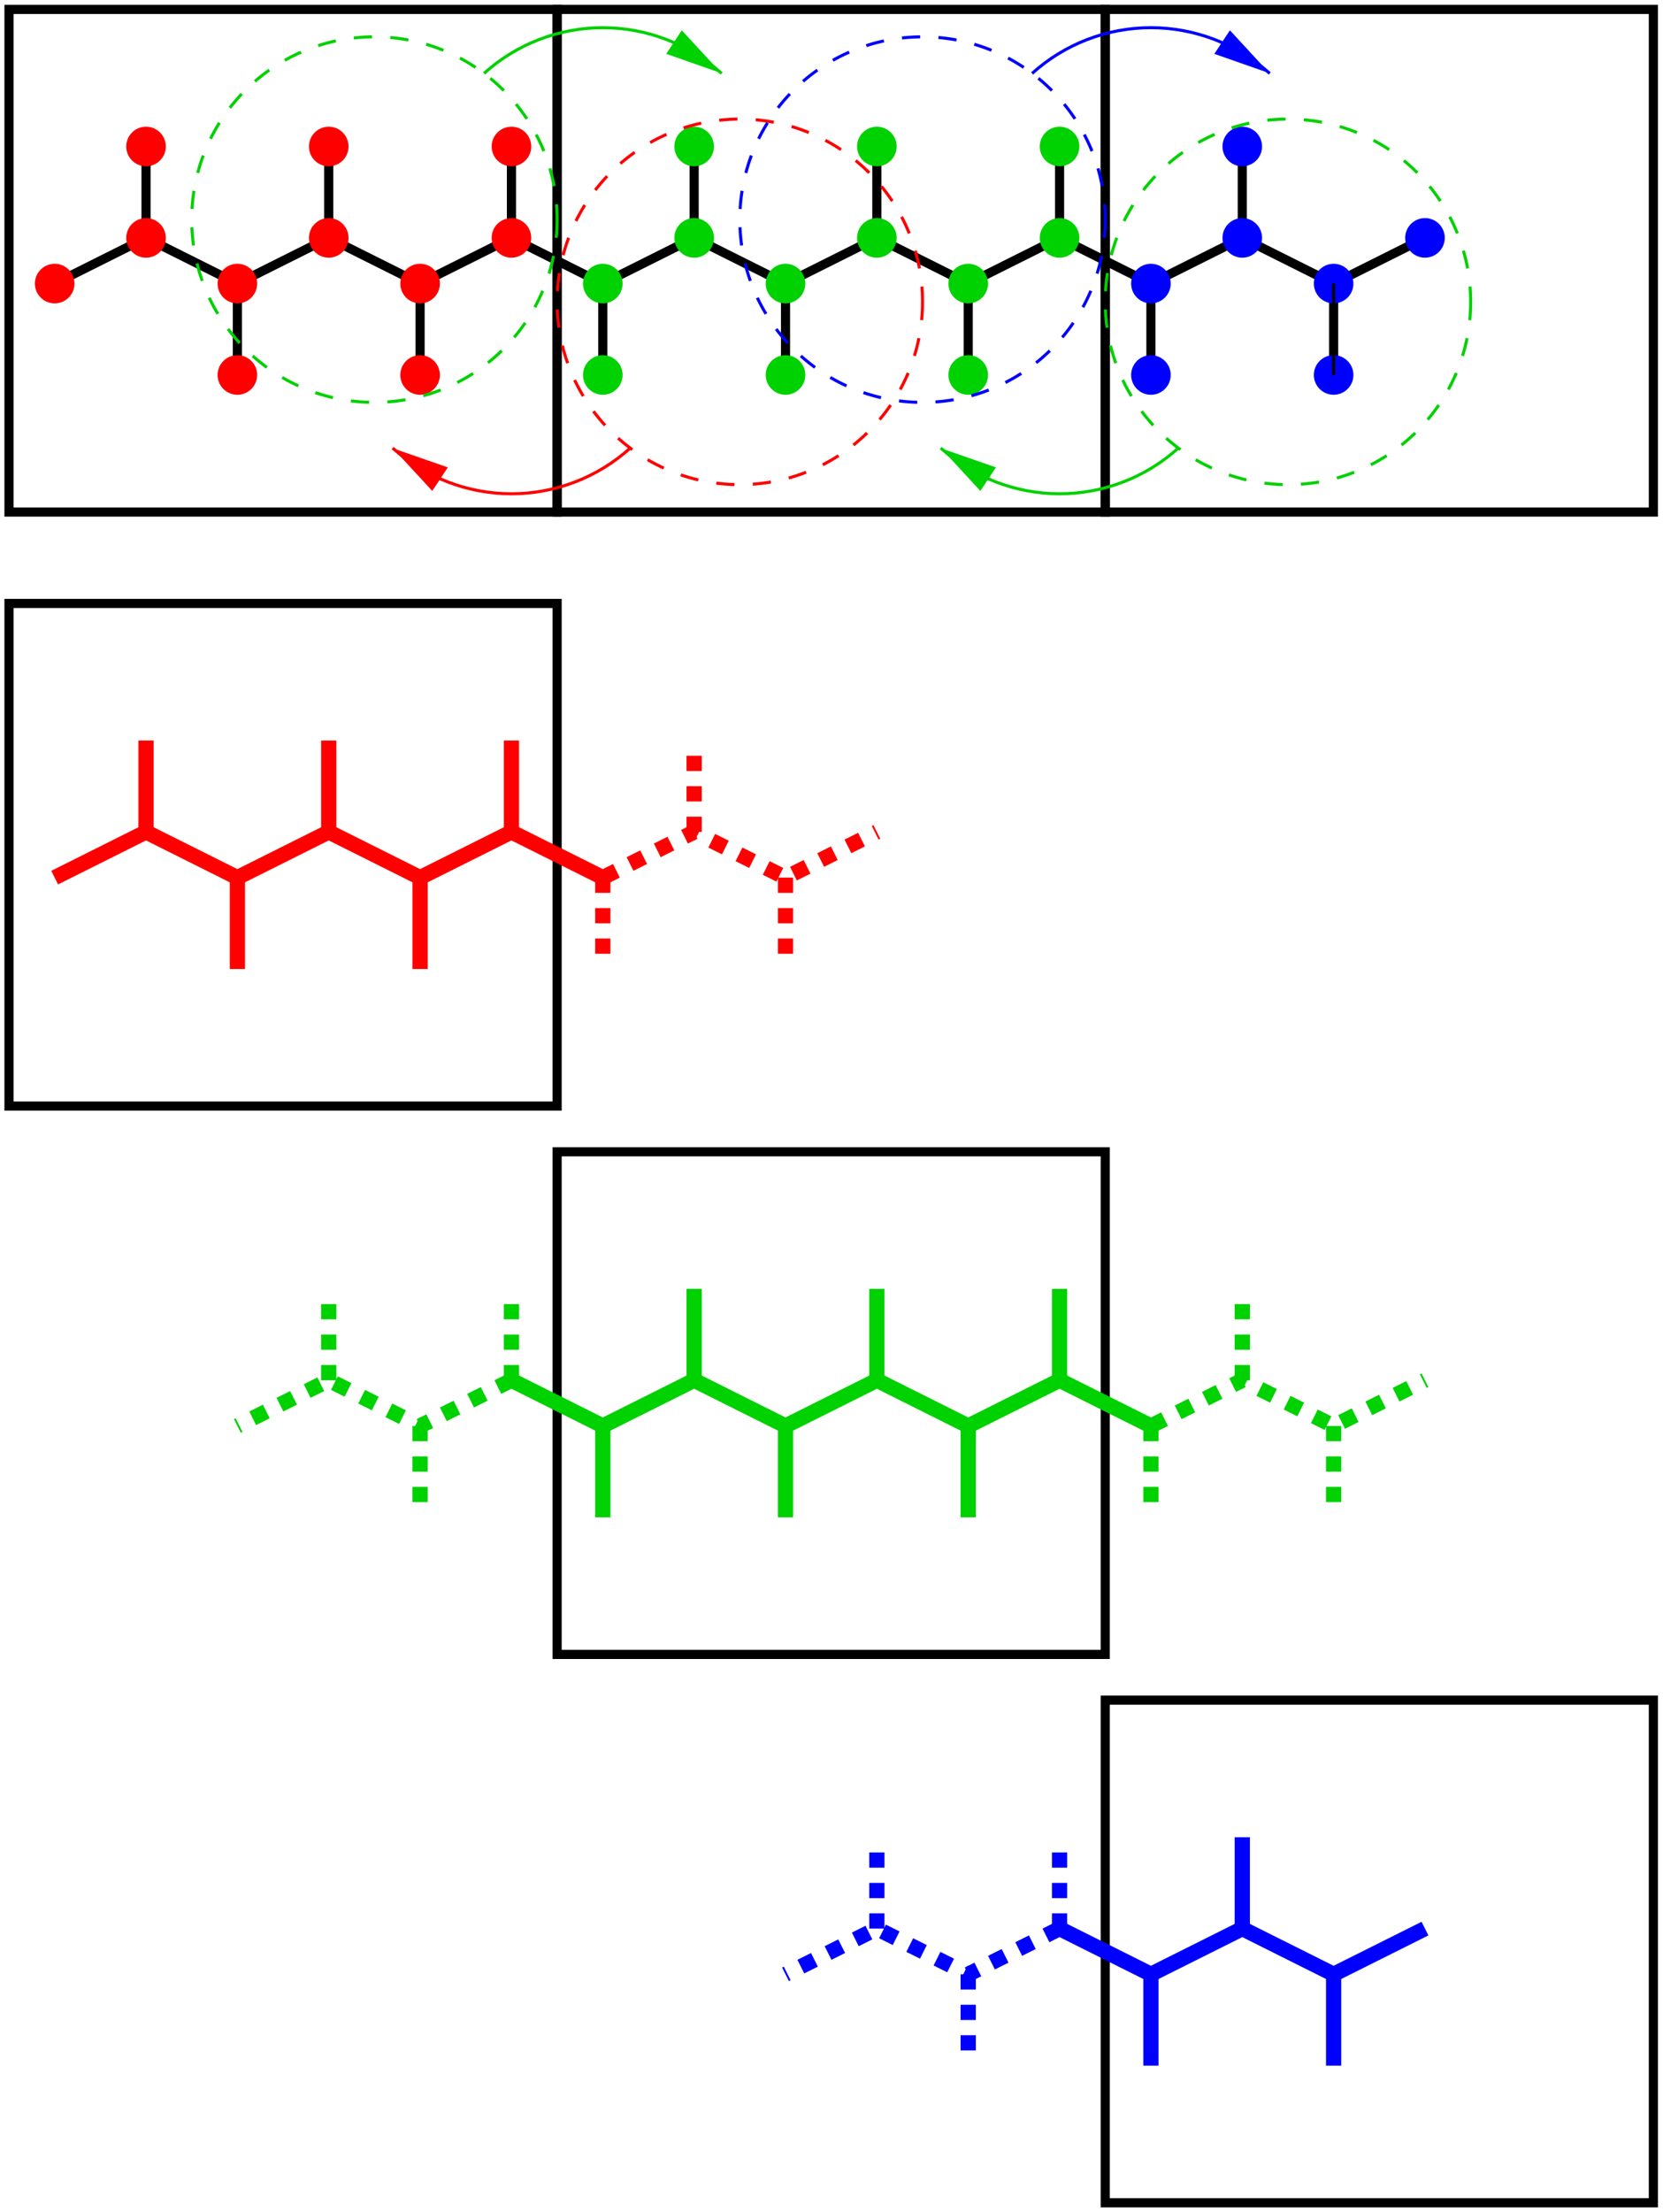 <?xml version="1.0" encoding="UTF-8" standalone="no"?>
<!-- Created with Inkscape (http://www.inkscape.org/) -->

<svg
   xmlns:dc="http://purl.org/dc/elements/1.1/"
   xmlns:cc="http://creativecommons.org/ns#"
   xmlns:rdf="http://www.w3.org/1999/02/22-rdf-syntax-ns#"
   xmlns:svg="http://www.w3.org/2000/svg"
   xmlns="http://www.w3.org/2000/svg"
   xmlns:sodipodi="http://sodipodi.sourceforge.net/DTD/sodipodi-0.dtd"
   xmlns:inkscape="http://www.inkscape.org/namespaces/inkscape"
   id="svg2"
   version="1.1"
   inkscape:version="0.91 r13725"
   xml:space="preserve"
   width="645"
   height="857.5"
   viewBox="0 0 645 857.5"
   sodipodi:docname="par-lincs2.svg"><defs
     id="defs6"><clipPath
       clipPathUnits="userSpaceOnUse"
       id="clipPath184"><path
         d="M 0,6860 0,0 l 5160,0 0,6860 -5160,0 z m 2225.63,-264.14 41.57,62.99 -151.17,99.53 105.82,-114.65 -147.39,51.66 151.17,-99.53 z"
         id="path186"
         inkscape:connector-curvature="0"
         style="clip-rule:evenodd" /></clipPath><clipPath
       clipPathUnits="userSpaceOnUse"
       id="clipPath198"><path
         d="M 0,6860 0,0 l 5160,0 0,6860 -5160,0 z m 3926.36,-264.14 41.57,62.99 -151.17,99.53 105.82,-114.65 -147.39,51.66 151.17,-99.53 z"
         id="path200"
         inkscape:connector-curvature="0"
         style="clip-rule:evenodd" /></clipPath><clipPath
       clipPathUnits="userSpaceOnUse"
       id="clipPath212"><path
         d="M 0,6860 0,0 l 5160,0 0,6860 -5160,0 z m 2931.75,-1352.61 -41.57,-62.98 151.17,-99.53 -105.19,114.01 146.77,-51.02 -151.18,99.52 z"
         id="path214"
         inkscape:connector-curvature="0"
         style="clip-rule:evenodd" /></clipPath><clipPath
       clipPathUnits="userSpaceOnUse"
       id="clipPath226"><path
         d="M 0,6860 0,0 l 5160,0 0,6860 -5160,0 z m 1231.02,-1352.61 -41.57,-62.98 151.17,-99.53 -105.19,114.01 146.77,-51.02 -151.18,99.52 z"
         id="path228"
         inkscape:connector-curvature="0"
         style="clip-rule:evenodd" /></clipPath></defs><sodipodi:namedview
     pagecolor="#ffffff"
     bordercolor="#666666"
     borderopacity="1"
     objecttolerance="10"
     gridtolerance="10"
     guidetolerance="10"
     inkscape:pageopacity="0"
     inkscape:pageshadow="2"
     inkscape:window-width="760"
     inkscape:window-height="480"
     id="namedview4"
     showgrid="false"
     inkscape:zoom="0.27521866"
     inkscape:cx="322.5"
     inkscape:cy="428.75"
     inkscape:window-x="0"
     inkscape:window-y="25"
     inkscape:window-maximized="0"
     inkscape:current-layer="g10" /><g
     id="g10"
     inkscape:groupmode="layer"
     inkscape:label="ink_ext_XXXXXX"
     transform="matrix(1.25,0,0,-1.25,0,857.5)"><g
       id="g12"
       transform="scale(0.1,0.1)"><path
         d="m 1020,6122.18 0,283.45"
         style="fill:none;stroke:#000000;stroke-width:28.346;stroke-linecap:butt;stroke-linejoin:miter;stroke-miterlimit:10;stroke-dasharray:none;stroke-opacity:1"
         id="path14"
         inkscape:connector-curvature="0" /><path
         d="m 453.094,6122.18 0,283.45"
         style="fill:none;stroke:#000000;stroke-width:28.346;stroke-linecap:butt;stroke-linejoin:miter;stroke-miterlimit:10;stroke-dasharray:none;stroke-opacity:1"
         id="path16"
         inkscape:connector-curvature="0" /><path
         d="m 736.547,5697 0,283.45"
         style="fill:none;stroke:#000000;stroke-width:28.346;stroke-linecap:butt;stroke-linejoin:miter;stroke-miterlimit:10;stroke-dasharray:none;stroke-opacity:1"
         id="path18"
         inkscape:connector-curvature="0" /><path
         d="m 1303.46,5697 0,283.45"
         style="fill:none;stroke:#000000;stroke-width:28.346;stroke-linecap:butt;stroke-linejoin:miter;stroke-miterlimit:10;stroke-dasharray:none;stroke-opacity:1"
         id="path20"
         inkscape:connector-curvature="0" /><path
         d="m 1586.91,6122.18 0,283.45"
         style="fill:none;stroke:#000000;stroke-width:28.346;stroke-linecap:butt;stroke-linejoin:miter;stroke-miterlimit:10;stroke-dasharray:none;stroke-opacity:1"
         id="path22"
         inkscape:connector-curvature="0" /><path
         d="m 1870.37,5697 0,283.45"
         style="fill:none;stroke:#000000;stroke-width:28.346;stroke-linecap:butt;stroke-linejoin:miter;stroke-miterlimit:10;stroke-dasharray:none;stroke-opacity:1"
         id="path24"
         inkscape:connector-curvature="0" /><path
         d="m 2153.82,6122.18 0,283.45"
         style="fill:none;stroke:#000000;stroke-width:28.346;stroke-linecap:butt;stroke-linejoin:miter;stroke-miterlimit:10;stroke-dasharray:none;stroke-opacity:1"
         id="path26"
         inkscape:connector-curvature="0" /><path
         d="m 169.637,5980.45 283.457,141.73 283.453,-141.73 283.453,141.73 283.46,-141.73 283.45,141.73 283.46,-141.73 283.45,141.73 283.46,-141.73 283.45,141.73 283.46,-141.73 283.45,141.73 283.46,-141.73 283.45,141.73 283.46,-141.73 283.45,141.73"
         style="fill:none;stroke:#000000;stroke-width:28.346;stroke-linecap:butt;stroke-linejoin:miter;stroke-miterlimit:10;stroke-dasharray:none;stroke-opacity:1"
         id="path28"
         inkscape:connector-curvature="0" /><path
         d="m 2437.28,5697 0,283.45"
         style="fill:none;stroke:#000000;stroke-width:28.346;stroke-linecap:butt;stroke-linejoin:miter;stroke-miterlimit:10;stroke-dasharray:none;stroke-opacity:1"
         id="path30"
         inkscape:connector-curvature="0" /><path
         d="m 3004.19,5697 0,283.45"
         style="fill:none;stroke:#000000;stroke-width:28.346;stroke-linecap:butt;stroke-linejoin:miter;stroke-miterlimit:10;stroke-dasharray:none;stroke-opacity:1"
         id="path32"
         inkscape:connector-curvature="0" /><path
         d="m 3287.64,6122.18 0,283.45"
         style="fill:none;stroke:#000000;stroke-width:28.346;stroke-linecap:butt;stroke-linejoin:miter;stroke-miterlimit:10;stroke-dasharray:none;stroke-opacity:1"
         id="path34"
         inkscape:connector-curvature="0" /><path
         d="m 3854.55,6122.18 0,283.45"
         style="fill:none;stroke:#000000;stroke-width:28.346;stroke-linecap:butt;stroke-linejoin:miter;stroke-miterlimit:10;stroke-dasharray:none;stroke-opacity:1"
         id="path36"
         inkscape:connector-curvature="0" /><path
         d="m 169.637,5980.45 283.457,141.73 283.453,-141.73 283.453,141.73 283.46,-141.73 283.45,141.73 283.46,-141.73 283.45,141.73 283.46,-141.73 283.45,141.73 283.46,-141.73 283.45,141.73 283.46,-141.73 283.45,141.73 283.46,-141.73 283.45,141.73"
         style="fill:none;stroke:#000000;stroke-width:9.448;stroke-linecap:butt;stroke-linejoin:miter;stroke-miterlimit:10;stroke-dasharray:none;stroke-opacity:1"
         id="path38"
         inkscape:connector-curvature="0" /><path
         d="m 3571.1,5697 0,283.45"
         style="fill:none;stroke:#000000;stroke-width:28.346;stroke-linecap:butt;stroke-linejoin:miter;stroke-miterlimit:10;stroke-dasharray:none;stroke-opacity:1"
         id="path40"
         inkscape:connector-curvature="0" /><path
         d="m 4138.01,5697 0,283.45"
         style="fill:none;stroke:#000000;stroke-width:28.346;stroke-linecap:butt;stroke-linejoin:miter;stroke-miterlimit:10;stroke-dasharray:none;stroke-opacity:1"
         id="path42"
         inkscape:connector-curvature="0" /><path
         d="m 2720.73,6122.18 0,283.45"
         style="fill:none;stroke:#000000;stroke-width:28.346;stroke-linecap:butt;stroke-linejoin:miter;stroke-miterlimit:10;stroke-dasharray:none;stroke-opacity:1"
         id="path44"
         inkscape:connector-curvature="0" /><path
         d="m 226.328,5980.45 c 0,-31.31 -25.383,-56.69 -56.691,-56.69 -31.309,0 -56.692,25.38 -56.692,56.69 0,31.31 25.383,56.69 56.692,56.69 31.308,0 56.691,-25.38 56.691,-56.69"
         style="fill:#ff0000;fill-opacity:1;fill-rule:evenodd;stroke:none"
         id="path46"
         inkscape:connector-curvature="0" /><path
         d="m 226.328,5980.45 c 0,-31.31 -25.383,-56.69 -56.691,-56.69 -31.309,0 -56.692,25.38 -56.692,56.69 0,31.31 25.383,56.69 56.692,56.69 31.308,0 56.691,-25.38 56.691,-56.69 z"
         style="fill:none;stroke:#ff0000;stroke-width:9.448;stroke-linecap:butt;stroke-linejoin:miter;stroke-miterlimit:10;stroke-dasharray:none;stroke-opacity:1"
         id="path48"
         inkscape:connector-curvature="0" /><path
         d="m 509.785,6122.18 c 0,-31.31 -25.383,-56.69 -56.691,-56.69 -31.309,0 -56.692,25.38 -56.692,56.69 0,31.3 25.383,56.69 56.692,56.69 31.308,0 56.691,-25.39 56.691,-56.69"
         style="fill:#ff0000;fill-opacity:1;fill-rule:evenodd;stroke:none"
         id="path50"
         inkscape:connector-curvature="0" /><path
         d="m 509.785,6122.18 c 0,-31.31 -25.383,-56.69 -56.691,-56.69 -31.309,0 -56.692,25.38 -56.692,56.69 0,31.3 25.383,56.69 56.692,56.69 31.308,0 56.691,-25.39 56.691,-56.69 z"
         style="fill:none;stroke:#ff0000;stroke-width:9.448;stroke-linecap:butt;stroke-linejoin:miter;stroke-miterlimit:10;stroke-dasharray:none;stroke-opacity:1"
         id="path52"
         inkscape:connector-curvature="0" /><path
         d="m 509.785,6405.63 c 0,-31.31 -25.383,-56.69 -56.691,-56.69 -31.309,0 -56.692,25.38 -56.692,56.69 0,31.31 25.383,56.69 56.692,56.69 31.308,0 56.691,-25.38 56.691,-56.69"
         style="fill:#ff0000;fill-opacity:1;fill-rule:evenodd;stroke:none"
         id="path54"
         inkscape:connector-curvature="0" /><path
         d="m 509.785,6405.63 c 0,-31.31 -25.383,-56.69 -56.691,-56.69 -31.309,0 -56.692,25.38 -56.692,56.69 0,31.31 25.383,56.69 56.692,56.69 31.308,0 56.691,-25.38 56.691,-56.69 z"
         style="fill:none;stroke:#ff0000;stroke-width:9.448;stroke-linecap:butt;stroke-linejoin:miter;stroke-miterlimit:10;stroke-dasharray:none;stroke-opacity:1"
         id="path56"
         inkscape:connector-curvature="0" /><path
         d="m 1076.7,6405.63 c 0,-31.31 -25.39,-56.69 -56.7,-56.69 -31.305,0 -56.687,25.38 -56.687,56.69 0,31.31 25.382,56.69 56.687,56.69 31.31,0 56.7,-25.38 56.7,-56.69"
         style="fill:#ff0000;fill-opacity:1;fill-rule:evenodd;stroke:none"
         id="path58"
         inkscape:connector-curvature="0" /><path
         d="m 1076.7,6405.63 c 0,-31.31 -25.39,-56.69 -56.7,-56.69 -31.305,0 -56.687,25.38 -56.687,56.69 0,31.31 25.382,56.69 56.687,56.69 31.31,0 56.7,-25.38 56.7,-56.69 z"
         style="fill:none;stroke:#ff0000;stroke-width:9.448;stroke-linecap:butt;stroke-linejoin:miter;stroke-miterlimit:10;stroke-dasharray:none;stroke-opacity:1"
         id="path60"
         inkscape:connector-curvature="0" /><path
         d="m 793.238,5980.45 c 0,-31.31 -25.383,-56.69 -56.691,-56.69 -31.309,0 -56.692,25.38 -56.692,56.69 0,31.31 25.383,56.69 56.692,56.69 31.308,0 56.691,-25.38 56.691,-56.69"
         style="fill:#ff0000;fill-opacity:1;fill-rule:evenodd;stroke:none"
         id="path62"
         inkscape:connector-curvature="0" /><path
         d="m 793.238,5980.45 c 0,-31.31 -25.383,-56.69 -56.691,-56.69 -31.309,0 -56.692,25.38 -56.692,56.69 0,31.31 25.383,56.69 56.692,56.69 31.308,0 56.691,-25.38 56.691,-56.69 z"
         style="fill:none;stroke:#ff0000;stroke-width:9.448;stroke-linecap:butt;stroke-linejoin:miter;stroke-miterlimit:10;stroke-dasharray:none;stroke-opacity:1"
         id="path64"
         inkscape:connector-curvature="0" /><path
         d="m 793.238,5697 c 0,-31.31 -25.383,-56.7 -56.691,-56.7 -31.309,0 -56.692,25.39 -56.692,56.7 0,31.3 25.383,56.69 56.692,56.69 31.308,0 56.691,-25.39 56.691,-56.69"
         style="fill:#ff0000;fill-opacity:1;fill-rule:evenodd;stroke:none"
         id="path66"
         inkscape:connector-curvature="0" /><path
         d="m 793.238,5697 c 0,-31.31 -25.383,-56.7 -56.691,-56.7 -31.309,0 -56.692,25.39 -56.692,56.7 0,31.3 25.383,56.69 56.692,56.69 31.308,0 56.691,-25.39 56.691,-56.69 z"
         style="fill:none;stroke:#ff0000;stroke-width:9.448;stroke-linecap:butt;stroke-linejoin:miter;stroke-miterlimit:10;stroke-dasharray:none;stroke-opacity:1"
         id="path68"
         inkscape:connector-curvature="0" /><path
         d="m 1360.15,5697 c 0,-31.31 -25.38,-56.7 -56.69,-56.7 -31.31,0 -56.69,25.39 -56.69,56.7 0,31.3 25.38,56.69 56.69,56.69 31.31,0 56.69,-25.39 56.69,-56.69"
         style="fill:#ff0000;fill-opacity:1;fill-rule:evenodd;stroke:none"
         id="path70"
         inkscape:connector-curvature="0" /><path
         d="m 1360.15,5697 c 0,-31.31 -25.38,-56.7 -56.69,-56.7 -31.31,0 -56.69,25.39 -56.69,56.7 0,31.3 25.38,56.69 56.69,56.69 31.31,0 56.69,-25.39 56.69,-56.69 z"
         style="fill:none;stroke:#ff0000;stroke-width:9.448;stroke-linecap:butt;stroke-linejoin:miter;stroke-miterlimit:10;stroke-dasharray:none;stroke-opacity:1"
         id="path72"
         inkscape:connector-curvature="0" /><path
         d="m 1360.15,5980.45 c 0,-31.31 -25.38,-56.69 -56.69,-56.69 -31.31,0 -56.69,25.38 -56.69,56.69 0,31.31 25.38,56.69 56.69,56.69 31.31,0 56.69,-25.38 56.69,-56.69"
         style="fill:#ff0000;fill-opacity:1;fill-rule:evenodd;stroke:none"
         id="path74"
         inkscape:connector-curvature="0" /><path
         d="m 1360.15,5980.45 c 0,-31.31 -25.38,-56.69 -56.69,-56.69 -31.31,0 -56.69,25.38 -56.69,56.69 0,31.31 25.38,56.69 56.69,56.69 31.31,0 56.69,-25.38 56.69,-56.69 z"
         style="fill:none;stroke:#ff0000;stroke-width:9.448;stroke-linecap:butt;stroke-linejoin:miter;stroke-miterlimit:10;stroke-dasharray:none;stroke-opacity:1"
         id="path76"
         inkscape:connector-curvature="0" /><path
         d="m 1643.61,6405.63 c 0,-31.31 -25.39,-56.69 -56.7,-56.69 -31.3,0 -56.69,25.38 -56.69,56.69 0,31.31 25.39,56.69 56.69,56.69 31.31,0 56.7,-25.38 56.7,-56.69"
         style="fill:#ff0000;fill-opacity:1;fill-rule:evenodd;stroke:none"
         id="path78"
         inkscape:connector-curvature="0" /><path
         d="m 1643.61,6405.63 c 0,-31.31 -25.39,-56.69 -56.7,-56.69 -31.3,0 -56.69,25.38 -56.69,56.69 0,31.31 25.39,56.69 56.69,56.69 31.31,0 56.7,-25.38 56.7,-56.69 z"
         style="fill:none;stroke:#ff0000;stroke-width:9.448;stroke-linecap:butt;stroke-linejoin:miter;stroke-miterlimit:10;stroke-dasharray:none;stroke-opacity:1"
         id="path80"
         inkscape:connector-curvature="0" /><path
         d="m 2493.97,5697 c 0,-31.31 -25.38,-56.7 -56.69,-56.7 -31.31,0 -56.69,25.39 -56.69,56.7 0,31.3 25.38,56.69 56.69,56.69 31.31,0 56.69,-25.39 56.69,-56.69"
         style="fill:#00d100;fill-opacity:1;fill-rule:evenodd;stroke:none"
         id="path82"
         inkscape:connector-curvature="0" /><path
         d="m 2493.97,5697 c 0,-31.31 -25.38,-56.7 -56.69,-56.7 -31.31,0 -56.69,25.39 -56.69,56.7 0,31.3 25.38,56.69 56.69,56.69 31.31,0 56.69,-25.39 56.69,-56.69 z"
         style="fill:none;stroke:#00d100;stroke-width:9.448;stroke-linecap:butt;stroke-linejoin:miter;stroke-miterlimit:10;stroke-dasharray:none;stroke-opacity:1"
         id="path84"
         inkscape:connector-curvature="0" /><path
         d="m 1927.06,5697 c 0,-31.31 -25.38,-56.7 -56.69,-56.7 -31.31,0 -56.69,25.39 -56.69,56.7 0,31.3 25.38,56.69 56.69,56.69 31.31,0 56.69,-25.39 56.69,-56.69"
         style="fill:#00d100;fill-opacity:1;fill-rule:evenodd;stroke:none"
         id="path86"
         inkscape:connector-curvature="0" /><path
         d="m 1927.06,5697 c 0,-31.31 -25.38,-56.7 -56.69,-56.7 -31.31,0 -56.69,25.39 -56.69,56.7 0,31.3 25.38,56.69 56.69,56.69 31.31,0 56.69,-25.39 56.69,-56.69 z"
         style="fill:none;stroke:#00d100;stroke-width:9.448;stroke-linecap:butt;stroke-linejoin:miter;stroke-miterlimit:10;stroke-dasharray:none;stroke-opacity:1"
         id="path88"
         inkscape:connector-curvature="0" /><path
         d="m 2210.52,6405.63 c 0,-31.31 -25.39,-56.69 -56.7,-56.69 -31.3,0 -56.69,25.38 -56.69,56.69 0,31.31 25.39,56.69 56.69,56.69 31.31,0 56.7,-25.38 56.7,-56.69"
         style="fill:#00d100;fill-opacity:1;fill-rule:evenodd;stroke:none"
         id="path90"
         inkscape:connector-curvature="0" /><path
         d="m 2210.52,6405.63 c 0,-31.31 -25.39,-56.69 -56.7,-56.69 -31.3,0 -56.69,25.38 -56.69,56.69 0,31.31 25.39,56.69 56.69,56.69 31.31,0 56.7,-25.38 56.7,-56.69 z"
         style="fill:none;stroke:#00d100;stroke-width:9.448;stroke-linecap:butt;stroke-linejoin:miter;stroke-miterlimit:10;stroke-dasharray:none;stroke-opacity:1"
         id="path92"
         inkscape:connector-curvature="0" /><path
         d="m 2777.42,6405.63 c 0,-31.31 -25.38,-56.69 -56.69,-56.69 -31.3,0 -56.69,25.38 -56.69,56.69 0,31.31 25.39,56.69 56.69,56.69 31.31,0 56.69,-25.38 56.69,-56.69"
         style="fill:#00d100;fill-opacity:1;fill-rule:evenodd;stroke:none"
         id="path94"
         inkscape:connector-curvature="0" /><path
         d="m 2777.42,6405.63 c 0,-31.31 -25.38,-56.69 -56.69,-56.69 -31.3,0 -56.69,25.38 -56.69,56.69 0,31.31 25.39,56.69 56.69,56.69 31.31,0 56.69,-25.38 56.69,-56.69 z"
         style="fill:none;stroke:#00d100;stroke-width:9.448;stroke-linecap:butt;stroke-linejoin:miter;stroke-miterlimit:10;stroke-dasharray:none;stroke-opacity:1"
         id="path96"
         inkscape:connector-curvature="0" /><path
         d="m 2777.42,6122.18 c 0,-31.31 -25.38,-56.69 -56.69,-56.69 -31.3,0 -56.69,25.38 -56.69,56.69 0,31.3 25.39,56.69 56.69,56.69 31.31,0 56.69,-25.39 56.69,-56.69"
         style="fill:#00d100;fill-opacity:1;fill-rule:evenodd;stroke:none"
         id="path98"
         inkscape:connector-curvature="0" /><path
         d="m 2777.42,6122.18 c 0,-31.31 -25.38,-56.69 -56.69,-56.69 -31.3,0 -56.69,25.38 -56.69,56.69 0,31.3 25.39,56.69 56.69,56.69 31.31,0 56.69,-25.39 56.69,-56.69 z"
         style="fill:none;stroke:#00d100;stroke-width:9.448;stroke-linecap:butt;stroke-linejoin:miter;stroke-miterlimit:10;stroke-dasharray:none;stroke-opacity:1"
         id="path100"
         inkscape:connector-curvature="0" /><path
         d="m 3060.88,5980.45 c 0,-31.31 -25.38,-56.69 -56.69,-56.69 -31.31,0 -56.69,25.38 -56.69,56.69 0,31.31 25.38,56.69 56.69,56.69 31.31,0 56.69,-25.38 56.69,-56.69"
         style="fill:#00d100;fill-opacity:1;fill-rule:evenodd;stroke:none"
         id="path102"
         inkscape:connector-curvature="0" /><path
         d="m 3060.88,5980.45 c 0,-31.31 -25.38,-56.69 -56.69,-56.69 -31.31,0 -56.69,25.38 -56.69,56.69 0,31.31 25.38,56.69 56.69,56.69 31.31,0 56.69,-25.38 56.69,-56.69 z"
         style="fill:none;stroke:#00d100;stroke-width:9.448;stroke-linecap:butt;stroke-linejoin:miter;stroke-miterlimit:10;stroke-dasharray:none;stroke-opacity:1"
         id="path104"
         inkscape:connector-curvature="0" /><path
         d="m 3344.33,6122.18 c 0,-31.31 -25.38,-56.69 -56.69,-56.69 -31.3,0 -56.69,25.38 -56.69,56.69 0,31.3 25.39,56.69 56.69,56.69 31.31,0 56.69,-25.39 56.69,-56.69"
         style="fill:#00d100;fill-opacity:1;fill-rule:evenodd;stroke:none"
         id="path106"
         inkscape:connector-curvature="0" /><path
         d="m 3344.33,6122.18 c 0,-31.31 -25.38,-56.69 -56.69,-56.69 -31.3,0 -56.69,25.38 -56.69,56.69 0,31.3 25.39,56.69 56.69,56.69 31.31,0 56.69,-25.39 56.69,-56.69 z"
         style="fill:none;stroke:#00d100;stroke-width:9.448;stroke-linecap:butt;stroke-linejoin:miter;stroke-miterlimit:10;stroke-dasharray:none;stroke-opacity:1"
         id="path108"
         inkscape:connector-curvature="0" /><path
         d="m 3344.33,6405.63 c 0,-31.31 -25.38,-56.69 -56.69,-56.69 -31.3,0 -56.69,25.38 -56.69,56.69 0,31.31 25.39,56.69 56.69,56.69 31.31,0 56.69,-25.38 56.69,-56.69"
         style="fill:#00d100;fill-opacity:1;fill-rule:evenodd;stroke:none"
         id="path110"
         inkscape:connector-curvature="0" /><path
         d="m 3344.33,6405.63 c 0,-31.31 -25.38,-56.69 -56.69,-56.69 -31.3,0 -56.69,25.38 -56.69,56.69 0,31.31 25.39,56.69 56.69,56.69 31.31,0 56.69,-25.38 56.69,-56.69 z"
         style="fill:none;stroke:#00d100;stroke-width:9.448;stroke-linecap:butt;stroke-linejoin:miter;stroke-miterlimit:10;stroke-dasharray:none;stroke-opacity:1"
         id="path112"
         inkscape:connector-curvature="0" /><path
         d="m 3911.24,6405.63 c 0,-31.31 -25.38,-56.69 -56.69,-56.69 -31.3,0 -56.69,25.38 -56.69,56.69 0,31.31 25.39,56.69 56.69,56.69 31.31,0 56.69,-25.38 56.69,-56.69"
         style="fill:#0000ff;fill-opacity:1;fill-rule:evenodd;stroke:none"
         id="path114"
         inkscape:connector-curvature="0" /><path
         d="m 3911.24,6405.63 c 0,-31.31 -25.38,-56.69 -56.69,-56.69 -31.3,0 -56.69,25.38 -56.69,56.69 0,31.31 25.39,56.69 56.69,56.69 31.31,0 56.69,-25.38 56.69,-56.69 z"
         style="fill:none;stroke:#0000ff;stroke-width:9.448;stroke-linecap:butt;stroke-linejoin:miter;stroke-miterlimit:10;stroke-dasharray:none;stroke-opacity:1"
         id="path116"
         inkscape:connector-curvature="0" /><path
         d="m 3627.79,5980.45 c 0,-31.31 -25.38,-56.69 -56.69,-56.69 -31.31,0 -56.69,25.38 -56.69,56.69 0,31.31 25.38,56.69 56.69,56.69 31.31,0 56.69,-25.38 56.69,-56.69"
         style="fill:#0000ff;fill-opacity:1;fill-rule:evenodd;stroke:none"
         id="path118"
         inkscape:connector-curvature="0" /><path
         d="m 3627.79,5980.45 c 0,-31.31 -25.38,-56.69 -56.69,-56.69 -31.31,0 -56.69,25.38 -56.69,56.69 0,31.31 25.38,56.69 56.69,56.69 31.31,0 56.69,-25.38 56.69,-56.69 z"
         style="fill:none;stroke:#0000ff;stroke-width:9.448;stroke-linecap:butt;stroke-linejoin:miter;stroke-miterlimit:10;stroke-dasharray:none;stroke-opacity:1"
         id="path120"
         inkscape:connector-curvature="0" /><path
         d="m 3627.79,5697 c 0,-31.31 -25.38,-56.7 -56.69,-56.7 -31.31,0 -56.69,25.39 -56.69,56.7 0,31.3 25.38,56.69 56.69,56.69 31.31,0 56.69,-25.39 56.69,-56.69"
         style="fill:#0000ff;fill-opacity:1;fill-rule:evenodd;stroke:none"
         id="path122"
         inkscape:connector-curvature="0" /><path
         d="m 3627.79,5697 c 0,-31.31 -25.38,-56.7 -56.69,-56.7 -31.31,0 -56.69,25.39 -56.69,56.7 0,31.3 25.38,56.69 56.69,56.69 31.31,0 56.69,-25.39 56.69,-56.69 z"
         style="fill:none;stroke:#0000ff;stroke-width:9.448;stroke-linecap:butt;stroke-linejoin:miter;stroke-miterlimit:10;stroke-dasharray:none;stroke-opacity:1"
         id="path124"
         inkscape:connector-curvature="0" /><path
         d="m 4194.7,5697 c 0,-31.31 -25.38,-56.7 -56.69,-56.7 -31.31,0 -56.69,25.39 -56.69,56.7 0,31.3 25.38,56.69 56.69,56.69 31.31,0 56.69,-25.39 56.69,-56.69"
         style="fill:#0000ff;fill-opacity:1;fill-rule:evenodd;stroke:none"
         id="path126"
         inkscape:connector-curvature="0" /><path
         d="m 4194.7,5697 c 0,-31.31 -25.38,-56.7 -56.69,-56.7 -31.31,0 -56.69,25.39 -56.69,56.7 0,31.3 25.38,56.69 56.69,56.69 31.31,0 56.69,-25.39 56.69,-56.69 z"
         style="fill:none;stroke:#0000ff;stroke-width:9.448;stroke-linecap:butt;stroke-linejoin:miter;stroke-miterlimit:10;stroke-dasharray:none;stroke-opacity:1"
         id="path128"
         inkscape:connector-curvature="0" /><path
         d="m 4194.7,5980.45 c 0,-31.31 -25.38,-56.69 -56.69,-56.69 -31.31,0 -56.69,25.38 -56.69,56.69 0,31.31 25.38,56.69 56.69,56.69 31.31,0 56.69,-25.38 56.69,-56.69"
         style="fill:#0000ff;fill-opacity:1;fill-rule:evenodd;stroke:none"
         id="path130"
         inkscape:connector-curvature="0" /><path
         d="m 4194.7,5980.45 c 0,-31.31 -25.38,-56.69 -56.69,-56.69 -31.31,0 -56.69,25.38 -56.69,56.69 0,31.31 25.38,56.69 56.69,56.69 31.31,0 56.69,-25.38 56.69,-56.69 z"
         style="fill:none;stroke:#0000ff;stroke-width:9.448;stroke-linecap:butt;stroke-linejoin:miter;stroke-miterlimit:10;stroke-dasharray:none;stroke-opacity:1"
         id="path132"
         inkscape:connector-curvature="0" /><path
         d="m 4478.15,6122.18 c 0,-31.31 -25.38,-56.69 -56.69,-56.69 -31.3,0 -56.69,25.38 -56.69,56.69 0,31.3 25.39,56.69 56.69,56.69 31.31,0 56.69,-25.39 56.69,-56.69"
         style="fill:#0000ff;fill-opacity:1;fill-rule:evenodd;stroke:none"
         id="path134"
         inkscape:connector-curvature="0" /><path
         d="m 4478.15,6122.18 c 0,-31.31 -25.38,-56.69 -56.69,-56.69 -31.3,0 -56.69,25.38 -56.69,56.69 0,31.3 25.39,56.69 56.69,56.69 31.31,0 56.69,-25.39 56.69,-56.69 z"
         style="fill:none;stroke:#0000ff;stroke-width:9.448;stroke-linecap:butt;stroke-linejoin:miter;stroke-miterlimit:10;stroke-dasharray:none;stroke-opacity:1"
         id="path136"
         inkscape:connector-curvature="0" /><path
         d="m 1927.06,5980.45 c 0,-31.31 -25.38,-56.69 -56.69,-56.69 -31.31,0 -56.69,25.38 -56.69,56.69 0,31.31 25.38,56.69 56.69,56.69 31.31,0 56.69,-25.38 56.69,-56.69"
         style="fill:#00d100;fill-opacity:1;fill-rule:evenodd;stroke:none"
         id="path138"
         inkscape:connector-curvature="0" /><path
         d="m 1927.06,5980.45 c 0,-31.31 -25.38,-56.69 -56.69,-56.69 -31.31,0 -56.69,25.38 -56.69,56.69 0,31.31 25.38,56.69 56.69,56.69 31.31,0 56.69,-25.38 56.69,-56.69 z"
         style="fill:none;stroke:#00d100;stroke-width:9.448;stroke-linecap:butt;stroke-linejoin:miter;stroke-miterlimit:10;stroke-dasharray:none;stroke-opacity:1"
         id="path140"
         inkscape:connector-curvature="0" /><path
         d="m 2210.52,6122.18 c 0,-31.31 -25.39,-56.69 -56.7,-56.69 -31.3,0 -56.69,25.38 -56.69,56.69 0,31.3 25.39,56.69 56.69,56.69 31.31,0 56.7,-25.39 56.7,-56.69"
         style="fill:#00d100;fill-opacity:1;fill-rule:evenodd;stroke:none"
         id="path142"
         inkscape:connector-curvature="0" /><path
         d="m 2210.52,6122.18 c 0,-31.31 -25.39,-56.69 -56.7,-56.69 -31.3,0 -56.69,25.38 -56.69,56.69 0,31.3 25.39,56.69 56.69,56.69 31.31,0 56.7,-25.39 56.7,-56.69 z"
         style="fill:none;stroke:#00d100;stroke-width:9.448;stroke-linecap:butt;stroke-linejoin:miter;stroke-miterlimit:10;stroke-dasharray:none;stroke-opacity:1"
         id="path144"
         inkscape:connector-curvature="0" /><path
         d="m 2493.97,5980.45 c 0,-31.31 -25.38,-56.69 -56.69,-56.69 -31.31,0 -56.69,25.38 -56.69,56.69 0,31.31 25.38,56.69 56.69,56.69 31.31,0 56.69,-25.38 56.69,-56.69"
         style="fill:#00d100;fill-opacity:1;fill-rule:evenodd;stroke:none"
         id="path146"
         inkscape:connector-curvature="0" /><path
         d="m 2493.97,5980.45 c 0,-31.31 -25.38,-56.69 -56.69,-56.69 -31.31,0 -56.69,25.38 -56.69,56.69 0,31.31 25.38,56.69 56.69,56.69 31.31,0 56.69,-25.38 56.69,-56.69 z"
         style="fill:none;stroke:#00d100;stroke-width:9.448;stroke-linecap:butt;stroke-linejoin:miter;stroke-miterlimit:10;stroke-dasharray:none;stroke-opacity:1"
         id="path148"
         inkscape:connector-curvature="0" /><path
         d="m 1076.7,6122.18 c 0,-31.31 -25.39,-56.69 -56.7,-56.69 -31.305,0 -56.687,25.38 -56.687,56.69 0,31.3 25.382,56.69 56.687,56.69 31.31,0 56.7,-25.39 56.7,-56.69"
         style="fill:#ff0000;fill-opacity:1;fill-rule:evenodd;stroke:none"
         id="path150"
         inkscape:connector-curvature="0" /><path
         d="m 1076.7,6122.18 c 0,-31.31 -25.39,-56.69 -56.7,-56.69 -31.305,0 -56.687,25.38 -56.687,56.69 0,31.3 25.382,56.69 56.687,56.69 31.31,0 56.7,-25.39 56.7,-56.69 z"
         style="fill:none;stroke:#ff0000;stroke-width:9.448;stroke-linecap:butt;stroke-linejoin:miter;stroke-miterlimit:10;stroke-dasharray:none;stroke-opacity:1"
         id="path152"
         inkscape:connector-curvature="0" /><path
         d="m 1643.61,6122.18 c 0,-31.31 -25.39,-56.69 -56.7,-56.69 -31.3,0 -56.69,25.38 -56.69,56.69 0,31.3 25.39,56.69 56.69,56.69 31.31,0 56.7,-25.39 56.7,-56.69"
         style="fill:#ff0000;fill-opacity:1;fill-rule:evenodd;stroke:none"
         id="path154"
         inkscape:connector-curvature="0" /><path
         d="m 1643.61,6122.18 c 0,-31.31 -25.39,-56.69 -56.7,-56.69 -31.3,0 -56.69,25.38 -56.69,56.69 0,31.3 25.39,56.69 56.69,56.69 31.31,0 56.7,-25.39 56.7,-56.69 z"
         style="fill:none;stroke:#ff0000;stroke-width:9.448;stroke-linecap:butt;stroke-linejoin:miter;stroke-miterlimit:10;stroke-dasharray:none;stroke-opacity:1"
         id="path156"
         inkscape:connector-curvature="0" /><path
         d="m 3060.88,5697 c 0,-31.31 -25.38,-56.7 -56.69,-56.7 -31.31,0 -56.69,25.39 -56.69,56.7 0,31.3 25.38,56.69 56.69,56.69 31.31,0 56.69,-25.39 56.69,-56.69"
         style="fill:#00d100;fill-opacity:1;fill-rule:evenodd;stroke:none"
         id="path158"
         inkscape:connector-curvature="0" /><path
         d="m 3060.88,5697 c 0,-31.31 -25.38,-56.7 -56.69,-56.7 -31.31,0 -56.69,25.39 -56.69,56.7 0,31.3 25.38,56.69 56.69,56.69 31.31,0 56.69,-25.39 56.69,-56.69 z"
         style="fill:none;stroke:#00d100;stroke-width:9.448;stroke-linecap:butt;stroke-linejoin:miter;stroke-miterlimit:10;stroke-dasharray:none;stroke-opacity:1"
         id="path160"
         inkscape:connector-curvature="0" /><path
         d="m 3911.24,6122.18 c 0,-31.31 -25.38,-56.69 -56.69,-56.69 -31.3,0 -56.69,25.38 -56.69,56.69 0,31.3 25.39,56.69 56.69,56.69 31.31,0 56.69,-25.39 56.69,-56.69"
         style="fill:#0000ff;fill-opacity:1;fill-rule:evenodd;stroke:none"
         id="path162"
         inkscape:connector-curvature="0" /><path
         d="m 3911.24,6122.18 c 0,-31.31 -25.38,-56.69 -56.69,-56.69 -31.3,0 -56.69,25.38 -56.69,56.69 0,31.3 25.39,56.69 56.69,56.69 31.31,0 56.69,-25.39 56.69,-56.69 z"
         style="fill:none;stroke:#0000ff;stroke-width:9.448;stroke-linecap:butt;stroke-linejoin:miter;stroke-miterlimit:10;stroke-dasharray:none;stroke-opacity:1"
         id="path164"
         inkscape:connector-curvature="0" /><path
         d="m 4138.01,5697 0,283.45"
         style="fill:none;stroke:#000000;stroke-width:9.448;stroke-linecap:butt;stroke-linejoin:miter;stroke-miterlimit:10;stroke-dasharray:none;stroke-opacity:1"
         id="path166"
         inkscape:connector-curvature="0" /><path
         d="m 27.91,3429.36 1700.73,0 0,1559 -1700.73,0 0,-1559 z"
         style="fill:none;stroke:#000000;stroke-width:28.346;stroke-linecap:butt;stroke-linejoin:miter;stroke-miterlimit:10;stroke-dasharray:none;stroke-opacity:1"
         id="path168"
         inkscape:connector-curvature="0" /><path
         d="m 3429.37,27.895 1700.73,0 0,1559 -1700.73,0 0,-1559 z"
         style="fill:none;stroke:#000000;stroke-width:28.346;stroke-linecap:butt;stroke-linejoin:miter;stroke-miterlimit:10;stroke-dasharray:none;stroke-opacity:1"
         id="path170"
         inkscape:connector-curvature="0" /><path
         d="m 3429.37,5271.81 1700.73,0 0,1559 -1700.73,0 0,-1559 z"
         style="fill:none;stroke:#000000;stroke-width:28.346;stroke-linecap:butt;stroke-linejoin:miter;stroke-miterlimit:10;stroke-dasharray:none;stroke-opacity:1"
         id="path172"
         inkscape:connector-curvature="0" /><path
         d="m 1728.64,5271.81 1700.73,0 0,1559 -1700.73,0 0,-1559 z"
         style="fill:none;stroke:#000000;stroke-width:28.346;stroke-linecap:butt;stroke-linejoin:miter;stroke-miterlimit:10;stroke-dasharray:none;stroke-opacity:1"
         id="path174"
         inkscape:connector-curvature="0" /><path
         d="m 1728.64,1728.63 1700.73,0 0,1559 -1700.73,0 0,-1559 z"
         style="fill:none;stroke:#000000;stroke-width:28.346;stroke-linecap:butt;stroke-linejoin:miter;stroke-miterlimit:10;stroke-dasharray:none;stroke-opacity:1"
         id="path176"
         inkscape:connector-curvature="0" /><path
         d="m 27.91,5271.81 1700.73,0 0,1559 -1700.73,0 0,-1559 z"
         style="fill:none;stroke:#000000;stroke-width:28.346;stroke-linecap:butt;stroke-linejoin:miter;stroke-miterlimit:10;stroke-dasharray:none;stroke-opacity:1"
         id="path178"
         inkscape:connector-curvature="0" /><g
         id="g180"><g
           id="g182"
           clip-path="url(#clipPath184)"><path
             d="m 1501.7,6632.23 c 101.07,91.33 232.45,141.9 368.67,141.9 136.22,0 267.6,-50.57 368.67,-141.9"
             style="fill:none;stroke:#00d100;stroke-width:9.448;stroke-linecap:butt;stroke-linejoin:miter;stroke-miterlimit:10;stroke-dasharray:none;stroke-opacity:1"
             id="path188"
             inkscape:connector-curvature="0" /></g></g><path
         d="m 2074.46,6695.39 147.39,-51.66 -105.82,114.65 -41.57,-62.99"
         style="fill:#00d100;fill-opacity:1;fill-rule:evenodd;stroke:none"
         id="path190"
         inkscape:connector-curvature="0" /><path
         d="m 2074.46,6695.39 147.39,-51.66 -105.82,114.65 -41.57,-62.99 z"
         style="fill:none;stroke:#00d100;stroke-width:9.448;stroke-linecap:butt;stroke-linejoin:miter;stroke-miterlimit:10;stroke-dasharray:none;stroke-opacity:1"
         id="path192"
         inkscape:connector-curvature="0" /><g
         id="g194"><g
           id="g196"
           clip-path="url(#clipPath198)"><path
             d="m 3202.43,6632.23 c 101.07,91.33 232.45,141.9 368.67,141.9 136.22,0 267.6,-50.57 368.67,-141.9"
             style="fill:none;stroke:#0000ff;stroke-width:9.448;stroke-linecap:butt;stroke-linejoin:miter;stroke-miterlimit:10;stroke-dasharray:none;stroke-opacity:1"
             id="path202"
             inkscape:connector-curvature="0" /></g></g><path
         d="m 3775.19,6695.39 147.39,-51.66 -105.82,114.65 -41.57,-62.99"
         style="fill:#0000ff;fill-opacity:1;fill-rule:evenodd;stroke:none"
         id="path204"
         inkscape:connector-curvature="0" /><path
         d="m 3775.19,6695.39 147.39,-51.66 -105.82,114.65 -41.57,-62.99 z"
         style="fill:none;stroke:#0000ff;stroke-width:9.448;stroke-linecap:butt;stroke-linejoin:miter;stroke-miterlimit:10;stroke-dasharray:none;stroke-opacity:1"
         id="path206"
         inkscape:connector-curvature="0" /><g
         id="g208"><g
           id="g210"
           clip-path="url(#clipPath212)"><path
             d="m 3656.31,5470.39 c -101.07,-91.32 -232.45,-141.89 -368.67,-141.89 -136.22,0 -267.6,50.57 -368.67,141.89"
             style="fill:none;stroke:#00d100;stroke-width:9.448;stroke-linecap:butt;stroke-linejoin:miter;stroke-miterlimit:10;stroke-dasharray:none;stroke-opacity:1"
             id="path216"
             inkscape:connector-curvature="0" /></g></g><path
         d="m 3082.93,5407.87 -146.77,51.02 105.19,-114.01 41.58,62.99"
         style="fill:#00d100;fill-opacity:1;fill-rule:evenodd;stroke:none"
         id="path218"
         inkscape:connector-curvature="0" /><path
         d="m 3082.93,5407.87 -146.77,51.02 105.19,-114.01 41.58,62.99 z"
         style="fill:none;stroke:#00d100;stroke-width:9.448;stroke-linecap:butt;stroke-linejoin:miter;stroke-miterlimit:10;stroke-dasharray:none;stroke-opacity:1"
         id="path220"
         inkscape:connector-curvature="0" /><g
         id="g222"><g
           id="g224"
           clip-path="url(#clipPath226)"><path
             d="m 1955.58,5470.39 c -101.07,-91.32 -232.45,-141.89 -368.67,-141.89 -136.22,0 -267.6,50.57 -368.67,141.89"
             style="fill:none;stroke:#ff0000;stroke-width:9.448;stroke-linecap:butt;stroke-linejoin:miter;stroke-miterlimit:10;stroke-dasharray:none;stroke-opacity:1"
             id="path230"
             inkscape:connector-curvature="0" /></g></g><path
         d="m 1382.2,5407.87 -146.77,51.02 105.19,-114.01 41.58,62.99"
         style="fill:#ff0000;fill-opacity:1;fill-rule:evenodd;stroke:none"
         id="path232"
         inkscape:connector-curvature="0" /><path
         d="m 1382.2,5407.87 -146.77,51.02 105.19,-114.01 41.58,62.99 z"
         style="fill:none;stroke:#ff0000;stroke-width:9.448;stroke-linecap:butt;stroke-linejoin:miter;stroke-miterlimit:10;stroke-dasharray:none;stroke-opacity:1"
         id="path234"
         inkscape:connector-curvature="0" /><path
         d="m 1728.64,6178.87 c 0,-313.1 -253.82,-566.91 -566.91,-566.91 -313.093,0 -566.91,253.81 -566.91,566.91 0,313.09 253.817,566.91 566.91,566.91 313.09,0 566.91,-253.82 566.91,-566.91 z"
         style="fill:none;stroke:#00d100;stroke-width:9.448;stroke-linecap:butt;stroke-linejoin:miter;stroke-miterlimit:10;stroke-dasharray:56.691;stroke-dashoffset:0;stroke-opacity:1"
         id="path236"
         inkscape:connector-curvature="0" /><path
         d="m 3429.37,6178.87 c 0,-313.1 -253.82,-566.91 -566.91,-566.91 -313.09,0 -566.91,253.81 -566.91,566.91 0,313.09 253.82,566.91 566.91,566.91 313.09,0 566.91,-253.82 566.91,-566.91 z"
         style="fill:none;stroke:#0000ff;stroke-width:9.448;stroke-linecap:butt;stroke-linejoin:miter;stroke-miterlimit:10;stroke-dasharray:56.691;stroke-dashoffset:0;stroke-opacity:1"
         id="path238"
         inkscape:connector-curvature="0" /><path
         d="m 4563.19,5923.76 c 0,-313.1 -253.81,-566.91 -566.91,-566.91 -313.09,0 -566.91,253.81 -566.91,566.91 0,313.09 253.82,566.91 566.91,566.91 313.1,0 566.91,-253.82 566.91,-566.91 z"
         style="fill:none;stroke:#00d100;stroke-width:9.448;stroke-linecap:butt;stroke-linejoin:miter;stroke-miterlimit:10;stroke-dasharray:56.691;stroke-dashoffset:0;stroke-opacity:1"
         id="path240"
         inkscape:connector-curvature="0" /><path
         d="m 2862.46,5923.76 c 0,-313.1 -253.82,-566.91 -566.91,-566.91 -313.09,0 -566.91,253.81 -566.91,566.91 0,313.09 253.82,566.91 566.91,566.91 313.09,0 566.91,-253.82 566.91,-566.91 z"
         style="fill:none;stroke:#ff0000;stroke-width:9.448;stroke-linecap:butt;stroke-linejoin:miter;stroke-miterlimit:10;stroke-dasharray:56.691;stroke-dashoffset:0;stroke-opacity:1"
         id="path242"
         inkscape:connector-curvature="0" /><path
         d="m 736.547,4137.99 0,-283.45"
         style="fill:none;stroke:#ff0000;stroke-width:47.243;stroke-linecap:butt;stroke-linejoin:miter;stroke-miterlimit:10;stroke-dasharray:none;stroke-opacity:1"
         id="path244"
         inkscape:connector-curvature="0" /><path
         d="m 169.637,4137.99 283.457,141.73 283.453,-141.73 283.453,141.73 283.46,-141.73 283.45,141.73"
         style="fill:none;stroke:#ff0000;stroke-width:47.243;stroke-linecap:butt;stroke-linejoin:miter;stroke-miterlimit:10;stroke-dasharray:none;stroke-opacity:1"
         id="path246"
         inkscape:connector-curvature="0" /><path
         d="m 453.094,4279.72 0,283.46"
         style="fill:none;stroke:#ff0000;stroke-width:47.243;stroke-linecap:butt;stroke-linejoin:miter;stroke-miterlimit:10;stroke-dasharray:none;stroke-opacity:1"
         id="path248"
         inkscape:connector-curvature="0" /><path
         d="m 1020,4279.72 0,283.46"
         style="fill:none;stroke:#ff0000;stroke-width:47.243;stroke-linecap:butt;stroke-linejoin:miter;stroke-miterlimit:10;stroke-dasharray:none;stroke-opacity:1"
         id="path250"
         inkscape:connector-curvature="0" /><path
         d="m 1303.46,4137.99 0,-283.45"
         style="fill:none;stroke:#ff0000;stroke-width:47.243;stroke-linecap:butt;stroke-linejoin:miter;stroke-miterlimit:10;stroke-dasharray:none;stroke-opacity:1"
         id="path252"
         inkscape:connector-curvature="0" /><path
         d="m 1586.91,4279.72 0,283.46"
         style="fill:none;stroke:#ff0000;stroke-width:47.243;stroke-linecap:butt;stroke-linejoin:miter;stroke-miterlimit:10;stroke-dasharray:none;stroke-opacity:1"
         id="path254"
         inkscape:connector-curvature="0" /><path
         d="m 1586.91,4279.72 283.46,-141.73"
         style="fill:none;stroke:#ff0000;stroke-width:47.243;stroke-linecap:butt;stroke-linejoin:miter;stroke-miterlimit:10;stroke-dasharray:none;stroke-opacity:1"
         id="path256"
         inkscape:connector-curvature="0" /><path
         d="m 1870.37,4137.99 0,-283.45"
         style="fill:none;stroke:#ff0000;stroke-width:47.243;stroke-linecap:butt;stroke-linejoin:miter;stroke-miterlimit:10;stroke-dasharray:47.242;stroke-dashoffset:0;stroke-opacity:1"
         id="path258"
         inkscape:connector-curvature="0" /><path
         d="m 1870.37,4137.99 283.45,141.73 283.46,-141.73 283.45,141.73"
         style="fill:none;stroke:#ff0000;stroke-width:47.243;stroke-linecap:butt;stroke-linejoin:miter;stroke-miterlimit:10;stroke-dasharray:47.242;stroke-dashoffset:0;stroke-opacity:1"
         id="path260"
         inkscape:connector-curvature="0" /><path
         d="m 2153.82,4279.72 0,283.46"
         style="fill:none;stroke:#ff0000;stroke-width:47.243;stroke-linecap:butt;stroke-linejoin:miter;stroke-miterlimit:10;stroke-dasharray:47.242;stroke-dashoffset:0;stroke-opacity:1"
         id="path262"
         inkscape:connector-curvature="0" /><path
         d="m 2437.28,4137.99 0,-283.45"
         style="fill:none;stroke:#ff0000;stroke-width:47.243;stroke-linecap:butt;stroke-linejoin:miter;stroke-miterlimit:10;stroke-dasharray:47.242;stroke-dashoffset:0;stroke-opacity:1"
         id="path264"
         inkscape:connector-curvature="0" /><path
         d="M 1586.91,2578.99 1303.46,2437.26 1020,2578.99 736.547,2437.26"
         style="fill:none;stroke:#00d100;stroke-width:47.243;stroke-linecap:butt;stroke-linejoin:miter;stroke-miterlimit:10;stroke-dasharray:47.242;stroke-dashoffset:0;stroke-opacity:1"
         id="path266"
         inkscape:connector-curvature="0" /><path
         d="m 1586.91,2578.99 0,283.46"
         style="fill:none;stroke:#00d100;stroke-width:47.243;stroke-linecap:butt;stroke-linejoin:miter;stroke-miterlimit:10;stroke-dasharray:47.242;stroke-dashoffset:0;stroke-opacity:1"
         id="path268"
         inkscape:connector-curvature="0" /><path
         d="m 1020,2578.99 0,283.46"
         style="fill:none;stroke:#00d100;stroke-width:47.243;stroke-linecap:butt;stroke-linejoin:miter;stroke-miterlimit:10;stroke-dasharray:47.242;stroke-dashoffset:0;stroke-opacity:1"
         id="path270"
         inkscape:connector-curvature="0" /><path
         d="m 1303.46,2437.26 0,-283.45"
         style="fill:none;stroke:#00d100;stroke-width:47.243;stroke-linecap:butt;stroke-linejoin:miter;stroke-miterlimit:10;stroke-dasharray:47.242;stroke-dashoffset:0;stroke-opacity:1"
         id="path272"
         inkscape:connector-curvature="0" /><path
         d="m 1870.37,2437.26 283.45,141.73 283.46,-141.73 283.45,141.73 283.46,-141.73 283.45,141.73"
         style="fill:none;stroke:#00d100;stroke-width:47.243;stroke-linecap:butt;stroke-linejoin:miter;stroke-miterlimit:10;stroke-dasharray:none;stroke-opacity:1"
         id="path274"
         inkscape:connector-curvature="0" /><path
         d="m 1870.37,2437.26 0,-283.45"
         style="fill:none;stroke:#00d100;stroke-width:47.243;stroke-linecap:butt;stroke-linejoin:miter;stroke-miterlimit:10;stroke-dasharray:none;stroke-opacity:1"
         id="path276"
         inkscape:connector-curvature="0" /><path
         d="m 2153.82,2578.99 0,283.46"
         style="fill:none;stroke:#00d100;stroke-width:47.243;stroke-linecap:butt;stroke-linejoin:miter;stroke-miterlimit:10;stroke-dasharray:none;stroke-opacity:1"
         id="path278"
         inkscape:connector-curvature="0" /><path
         d="m 2720.73,2578.99 0,283.46"
         style="fill:none;stroke:#00d100;stroke-width:47.243;stroke-linecap:butt;stroke-linejoin:miter;stroke-miterlimit:10;stroke-dasharray:none;stroke-opacity:1"
         id="path280"
         inkscape:connector-curvature="0" /><path
         d="m 2437.28,2437.26 0,-283.45"
         style="fill:none;stroke:#00d100;stroke-width:47.243;stroke-linecap:butt;stroke-linejoin:miter;stroke-miterlimit:10;stroke-dasharray:none;stroke-opacity:1"
         id="path282"
         inkscape:connector-curvature="0" /><path
         d="m 1870.37,2437.26 -283.46,141.73"
         style="fill:none;stroke:#00d100;stroke-width:47.243;stroke-linecap:butt;stroke-linejoin:miter;stroke-miterlimit:10;stroke-dasharray:none;stroke-opacity:1"
         id="path284"
         inkscape:connector-curvature="0" /><path
         d="m 3004.19,2437.26 0,-283.45"
         style="fill:none;stroke:#00d100;stroke-width:47.243;stroke-linecap:butt;stroke-linejoin:miter;stroke-miterlimit:10;stroke-dasharray:none;stroke-opacity:1"
         id="path286"
         inkscape:connector-curvature="0" /><path
         d="m 3287.64,2578.99 0,283.46"
         style="fill:none;stroke:#00d100;stroke-width:47.243;stroke-linecap:butt;stroke-linejoin:miter;stroke-miterlimit:10;stroke-dasharray:none;stroke-opacity:1"
         id="path288"
         inkscape:connector-curvature="0" /><path
         d="M 3287.64,2578.99 3571.1,2437.26"
         style="fill:none;stroke:#00d100;stroke-width:47.243;stroke-linecap:butt;stroke-linejoin:miter;stroke-miterlimit:10;stroke-dasharray:none;stroke-opacity:1"
         id="path290"
         inkscape:connector-curvature="0" /><path
         d="m 3571.1,2437.26 283.45,141.73 283.46,-141.73 283.45,141.73"
         style="fill:none;stroke:#00d100;stroke-width:47.243;stroke-linecap:butt;stroke-linejoin:miter;stroke-miterlimit:10;stroke-dasharray:47.242;stroke-dashoffset:0;stroke-opacity:1"
         id="path292"
         inkscape:connector-curvature="0" /><path
         d="m 3571.1,2437.26 0,-283.45"
         style="fill:none;stroke:#00d100;stroke-width:47.243;stroke-linecap:butt;stroke-linejoin:miter;stroke-miterlimit:10;stroke-dasharray:47.242;stroke-dashoffset:0;stroke-opacity:1"
         id="path294"
         inkscape:connector-curvature="0" /><path
         d="m 3854.55,2578.99 0,283.46"
         style="fill:none;stroke:#00d100;stroke-width:47.243;stroke-linecap:butt;stroke-linejoin:miter;stroke-miterlimit:10;stroke-dasharray:47.242;stroke-dashoffset:0;stroke-opacity:1"
         id="path296"
         inkscape:connector-curvature="0" /><path
         d="m 4138.01,2437.26 0,-283.45"
         style="fill:none;stroke:#00d100;stroke-width:47.243;stroke-linecap:butt;stroke-linejoin:miter;stroke-miterlimit:10;stroke-dasharray:47.242;stroke-dashoffset:0;stroke-opacity:1"
         id="path298"
         inkscape:connector-curvature="0" /><path
         d="m 3854.55,878.258 0,283.452"
         style="fill:none;stroke:#0000ff;stroke-width:47.243;stroke-linecap:butt;stroke-linejoin:miter;stroke-miterlimit:10;stroke-dasharray:none;stroke-opacity:1"
         id="path300"
         inkscape:connector-curvature="0" /><path
         d="m 3571.1,736.531 283.45,141.727 283.46,-141.727 283.45,141.727"
         style="fill:none;stroke:#0000ff;stroke-width:47.243;stroke-linecap:butt;stroke-linejoin:miter;stroke-miterlimit:10;stroke-dasharray:none;stroke-opacity:1"
         id="path302"
         inkscape:connector-curvature="0" /><path
         d="m 4138.01,736.531 0,-283.453"
         style="fill:none;stroke:#0000ff;stroke-width:47.243;stroke-linecap:butt;stroke-linejoin:miter;stroke-miterlimit:10;stroke-dasharray:none;stroke-opacity:1"
         id="path304"
         inkscape:connector-curvature="0" /><path
         d="m 3571.1,736.531 0,-283.453"
         style="fill:none;stroke:#0000ff;stroke-width:47.243;stroke-linecap:butt;stroke-linejoin:miter;stroke-miterlimit:10;stroke-dasharray:none;stroke-opacity:1"
         id="path306"
         inkscape:connector-curvature="0" /><path
         d="M 3571.1,736.531 3287.64,878.258"
         style="fill:none;stroke:#0000ff;stroke-width:47.243;stroke-linecap:butt;stroke-linejoin:miter;stroke-miterlimit:10;stroke-dasharray:none;stroke-opacity:1"
         id="path308"
         inkscape:connector-curvature="0" /><path
         d="m 3287.64,878.258 0,283.452"
         style="fill:none;stroke:#0000ff;stroke-width:47.243;stroke-linecap:butt;stroke-linejoin:miter;stroke-miterlimit:10;stroke-dasharray:47.242;stroke-dashoffset:0;stroke-opacity:1"
         id="path310"
         inkscape:connector-curvature="0" /><path
         d="M 3287.64,878.258 3004.19,736.531 2720.73,878.258 2437.28,736.531"
         style="fill:none;stroke:#0000ff;stroke-width:47.243;stroke-linecap:butt;stroke-linejoin:miter;stroke-miterlimit:10;stroke-dasharray:47.242;stroke-dashoffset:0;stroke-opacity:1"
         id="path312"
         inkscape:connector-curvature="0" /><path
         d="m 3004.19,736.531 0,-283.453"
         style="fill:none;stroke:#0000ff;stroke-width:47.243;stroke-linecap:butt;stroke-linejoin:miter;stroke-miterlimit:10;stroke-dasharray:47.242;stroke-dashoffset:0;stroke-opacity:1"
         id="path314"
         inkscape:connector-curvature="0" /><path
         d="m 2720.73,878.258 0,283.452"
         style="fill:none;stroke:#0000ff;stroke-width:47.243;stroke-linecap:butt;stroke-linejoin:miter;stroke-miterlimit:10;stroke-dasharray:47.242;stroke-dashoffset:0;stroke-opacity:1"
         id="path316"
         inkscape:connector-curvature="0" /></g></g></svg>